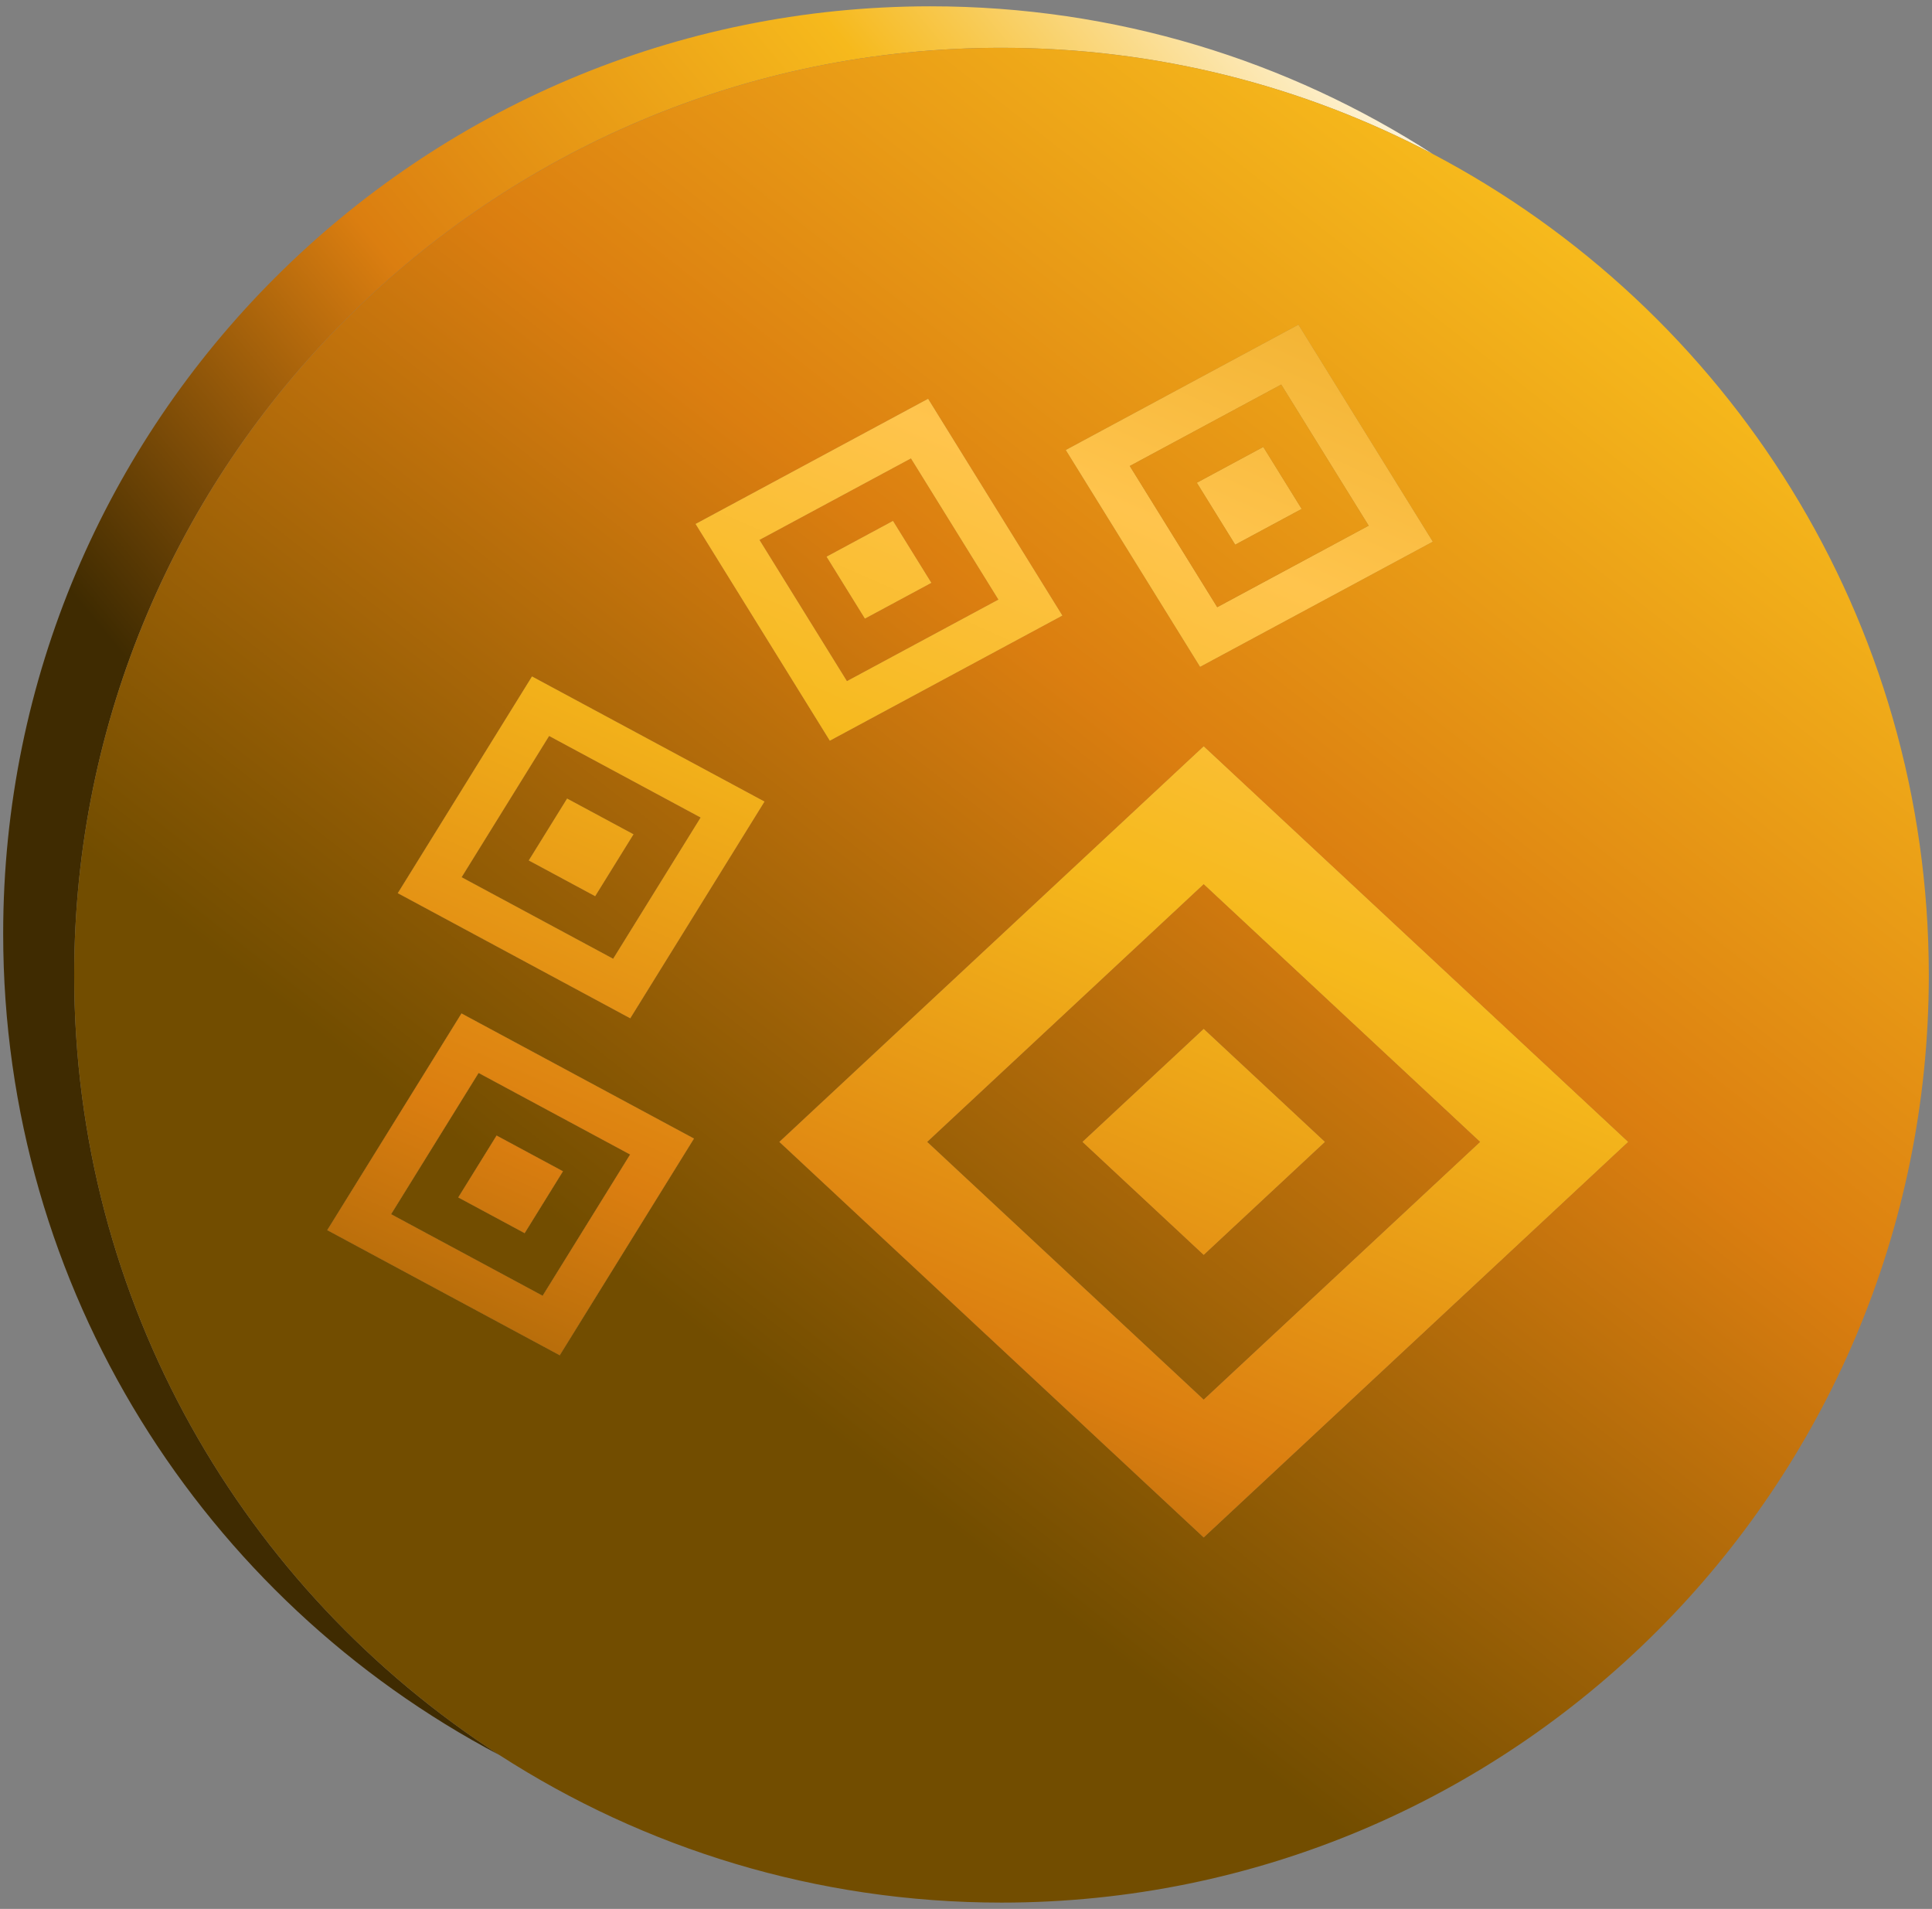 <svg width="166" height="164" viewBox="0 0 166 164" fill="none" xmlns="http://www.w3.org/2000/svg">
    <rect x="0" y="0" width="166" height="164" fill="#808080" stroke="none"/>
    <path d="M79.95 0.542C35.946 0.542 0.273 36.214 0.273 80.218C0.273 110.847 17.556 137.439 42.902 150.775C20.924 136.59 6.374 111.885 6.374 83.782C6.374 39.778 42.046 4.106 86.05 4.106C99.425 4.106 112.03 7.402 123.098 13.225C110.663 5.199 95.85 0.542 79.95 0.542Z" fill="url(#paint0_linear_290_431)"/>
    <path d="M103.423 107.808L113.834 98.104L103.423 88.4L93.011 98.104L103.423 107.808Z" fill="url(#paint1_linear_290_431)"/>
    <path d="M103.423 64.121L66.964 98.104H79.661L103.423 75.956V64.121Z" fill="url(#paint2_linear_290_431)"/>
    <path d="M66.964 98.104L103.423 132.086V120.251L79.661 98.104H66.964Z" fill="url(#paint3_linear_290_431)"/>
    <path d="M103.423 132.086L139.882 98.104H127.185L103.423 120.251V132.086Z" fill="url(#paint4_linear_290_431)"/>
    <path d="M139.882 98.104L103.423 64.121V75.956L127.185 98.104H139.882Z" fill="url(#paint5_linear_290_431)"/>
    <path d="M51.137 76.994L54.431 71.677L48.726 68.607L45.432 73.924L51.137 76.994Z" fill="url(#paint6_linear_290_431)"/>
    <path d="M45.71 58.116L34.177 76.735L39.663 75.365L47.18 63.23L45.71 58.116Z" fill="url(#paint7_linear_290_431)"/>
    <path d="M34.177 76.735L54.153 87.485L52.683 82.371L39.663 75.365L34.177 76.735Z" fill="url(#paint8_linear_290_431)"/>
    <path d="M54.153 87.485L65.686 68.866L60.2 70.236L52.683 82.371L54.153 87.485Z" fill="url(#paint9_linear_290_431)"/>
    <path d="M65.686 68.866L45.71 58.116L47.18 63.23L60.2 70.236L65.686 68.866Z" fill="url(#paint10_linear_290_431)"/>
    <path d="M74.315 53.143L80.02 50.073L76.726 44.756L71.022 47.826L74.315 53.143Z" fill="url(#paint11_linear_290_431)"/>
    <path d="M79.742 34.265L59.766 45.015L65.252 46.385L78.272 39.379L79.742 34.265Z" fill="url(#paint12_linear_290_431)"/>
    <path d="M59.766 45.015L71.299 63.634L72.769 58.52L65.252 46.385L59.766 45.015Z" fill="url(#paint13_linear_290_431)"/>
    <path d="M71.299 63.634L91.276 52.884L85.789 51.514L72.769 58.52L71.299 63.634Z" fill="url(#paint14_linear_290_431)"/>
    <path d="M91.276 52.884L79.742 34.265L78.272 39.379L85.789 51.514L91.276 52.884Z" fill="url(#paint15_linear_290_431)"/>
    <path d="M45.078 105.945L48.371 100.628L42.667 97.558L39.373 102.875L45.078 105.945Z" fill="url(#paint16_linear_290_431)"/>
    <path d="M39.651 87.067L28.117 105.686L33.604 104.316L41.121 92.181L39.651 87.067Z" fill="url(#paint17_linear_290_431)"/>
    <path d="M28.117 105.686L48.094 116.436L46.624 111.322L33.604 104.316L28.117 105.686Z" fill="url(#paint18_linear_290_431)"/>
    <path d="M48.094 116.436L59.627 97.817L54.14 99.187L46.624 111.322L48.094 116.436Z" fill="url(#paint19_linear_290_431)"/>
    <path d="M59.627 97.817L39.651 87.067L41.121 92.181L54.14 99.187L59.627 97.817Z" fill="url(#paint20_linear_290_431)"/>
    <path d="M106.131 46.792L111.836 43.722L108.542 38.405L102.838 41.475L106.131 46.792Z" fill="url(#paint21_linear_290_431)"/>
    <path d="M111.558 27.914L91.582 38.664L97.069 40.034L110.088 33.028L111.558 27.914Z" fill="url(#paint22_linear_290_431)"/>
    <path d="M91.582 38.664L103.115 57.283L104.585 52.169L97.069 40.034L91.582 38.664Z" fill="url(#paint23_linear_290_431)"/>
    <path d="M103.115 57.283L123.092 46.533L117.605 45.163L104.585 52.169L103.115 57.283Z" fill="url(#paint24_linear_290_431)"/>
    <path d="M123.092 46.533L111.558 27.914L110.088 33.028L117.605 45.163L123.092 46.533Z" fill="url(#paint25_linear_290_431)"/>
    <path fill-rule="evenodd" clip-rule="evenodd" d="M86.05 163.458C130.054 163.458 165.726 127.786 165.726 83.782C165.726 53.153 148.444 26.561 123.098 13.225C112.03 7.402 99.425 4.106 86.05 4.106C42.046 4.106 6.374 39.778 6.374 83.782C6.374 111.885 20.924 136.59 42.902 150.775C55.337 158.8 70.15 163.458 86.05 163.458ZM139.882 98.104L103.423 132.086L66.964 98.104L103.423 64.121L139.882 98.104ZM65.686 68.866L54.153 87.485L34.177 76.735L45.71 58.116L65.686 68.866ZM91.276 52.884L71.299 63.634L59.766 45.015L79.742 34.265L91.276 52.884ZM59.627 97.817L48.094 116.436L28.117 105.686L39.651 87.067L59.627 97.817ZM123.092 46.533L103.115 57.283L91.582 38.664L111.558 27.914L123.092 46.533Z" fill="url(#paint26_linear_290_431)"/>
    <path fill-rule="evenodd" clip-rule="evenodd" d="M79.661 98.104L103.423 120.251L127.185 98.104L103.423 75.956L79.661 98.104ZM113.834 98.104L103.423 107.808L93.011 98.104L103.423 88.4L113.834 98.104Z" fill="url(#paint27_linear_290_431)"/>
    <path fill-rule="evenodd" clip-rule="evenodd" d="M33.604 104.316L46.624 111.322L54.14 99.187L41.121 92.181L33.604 104.316ZM48.371 100.628L45.078 105.945L39.373 102.875L42.667 97.558L48.371 100.628Z" fill="url(#paint28_linear_290_431)"/>
    <path fill-rule="evenodd" clip-rule="evenodd" d="M39.663 75.365L52.683 82.371L60.2 70.236L47.18 63.23L39.663 75.365ZM54.431 71.677L51.137 76.994L45.432 73.924L48.726 68.607L54.431 71.677Z" fill="url(#paint29_linear_290_431)"/>
    <path fill-rule="evenodd" clip-rule="evenodd" d="M65.252 46.385L72.769 58.52L85.789 51.514L78.272 39.379L65.252 46.385ZM80.02 50.073L74.315 53.143L71.022 47.826L76.726 44.756L80.02 50.073Z" fill="url(#paint30_linear_290_431)"/>
    <path fill-rule="evenodd" clip-rule="evenodd" d="M139.882 98.104L103.423 132.086L66.964 98.104L103.423 64.121L139.882 98.104ZM65.686 68.866L54.153 87.485L34.177 76.735L45.71 58.116L65.686 68.866ZM91.276 52.884L71.299 63.634L59.766 45.015L79.742 34.265L91.276 52.884ZM59.627 97.817L48.094 116.436L28.117 105.686L39.651 87.067L59.627 97.817ZM123.092 46.533L103.115 57.283L91.582 38.664L111.558 27.914L123.092 46.533ZM103.423 120.251L79.661 98.104L103.423 75.956L127.185 98.104L103.423 120.251ZM103.423 107.808L113.834 98.104L103.423 88.4L93.011 98.104L103.423 107.808ZM33.604 104.316L46.624 111.322L54.14 99.187L41.121 92.181L33.604 104.316ZM48.371 100.628L45.078 105.945L39.373 102.875L42.667 97.558L48.371 100.628ZM52.683 82.371L39.663 75.365L47.18 63.23L60.2 70.236L52.683 82.371ZM51.137 76.994L54.431 71.677L48.726 68.607L45.432 73.924L51.137 76.994ZM65.252 46.385L72.769 58.52L85.789 51.514L78.272 39.379L65.252 46.385ZM80.02 50.073L74.315 53.143L71.022 47.826L76.726 44.756L80.02 50.073ZM104.585 52.169L97.069 40.034L110.088 33.028L117.605 45.163L104.585 52.169ZM106.131 46.792L111.836 43.722L108.542 38.405L102.838 41.475L106.131 46.792Z" fill="url(#paint31_linear_290_431)"/>
    <path fill-rule="evenodd" clip-rule="evenodd" d="M97.069 40.034L104.585 52.169L117.605 45.163L110.088 33.028L97.069 40.034ZM111.836 43.722L106.131 46.792L102.838 41.475L108.542 38.405L111.836 43.722Z" fill="url(#paint32_linear_290_431)"/>
    <defs>
        <linearGradient id="paint0_linear_290_431" x1="44.566" y1="97.492" x2="164.2" y2="-1.306" gradientUnits="userSpaceOnUse">
            <stop stop-color="#3F2B01"/>
            <stop offset="0.254" stop-color="#DB7E10"/>
            <stop offset="0.524" stop-color="#F6B91C"/>
            <stop offset="0.776" stop-color="white"/>
            <stop offset="1" stop-color="#ED9F00"/>
        </linearGradient>
        <linearGradient id="paint1_linear_290_431" x1="44.566" y1="97.492" x2="164.2" y2="-1.306" gradientUnits="userSpaceOnUse">
            <stop stop-color="#724D00"/>
            <stop offset="0.254" stop-color="#DB7E10"/>
            <stop offset="0.524" stop-color="#F6B91C"/>
            <stop offset="0.776" stop-color="#FFC44D"/>
            <stop offset="1" stop-color="#D89100"/>
        </linearGradient>
        <linearGradient id="paint2_linear_290_431" x1="44.566" y1="97.492" x2="164.2" y2="-1.306" gradientUnits="userSpaceOnUse">
            <stop stop-color="#724D00"/>
            <stop offset="0.254" stop-color="#DB7E10"/>
            <stop offset="0.524" stop-color="#F6B91C"/>
            <stop offset="0.776" stop-color="#FFC44D"/>
            <stop offset="1" stop-color="#D89100"/>
        </linearGradient>
        <linearGradient id="paint3_linear_290_431" x1="44.566" y1="97.492" x2="164.2" y2="-1.306" gradientUnits="userSpaceOnUse">
            <stop stop-color="#724D00"/>
            <stop offset="0.254" stop-color="#DB7E10"/>
            <stop offset="0.524" stop-color="#F6B91C"/>
            <stop offset="0.776" stop-color="#FFC44D"/>
            <stop offset="1" stop-color="#D89100"/>
        </linearGradient>
        <linearGradient id="paint4_linear_290_431" x1="44.566" y1="97.492" x2="164.2" y2="-1.306" gradientUnits="userSpaceOnUse">
            <stop stop-color="#724D00"/>
            <stop offset="0.254" stop-color="#DB7E10"/>
            <stop offset="0.524" stop-color="#F6B91C"/>
            <stop offset="0.776" stop-color="#FFC44D"/>
            <stop offset="1" stop-color="#D89100"/>
        </linearGradient>
        <linearGradient id="paint5_linear_290_431" x1="44.566" y1="97.492" x2="164.2" y2="-1.306" gradientUnits="userSpaceOnUse">
            <stop stop-color="#724D00"/>
            <stop offset="0.254" stop-color="#DB7E10"/>
            <stop offset="0.524" stop-color="#F6B91C"/>
            <stop offset="0.776" stop-color="#FFC44D"/>
            <stop offset="1" stop-color="#D89100"/>
        </linearGradient>
        <linearGradient id="paint6_linear_290_431" x1="44.566" y1="97.492" x2="164.2" y2="-1.306" gradientUnits="userSpaceOnUse">
            <stop stop-color="#724D00"/>
            <stop offset="0.254" stop-color="#DB7E10"/>
            <stop offset="0.524" stop-color="#F6B91C"/>
            <stop offset="0.776" stop-color="#FFC44D"/>
            <stop offset="1" stop-color="#D89100"/>
        </linearGradient>
        <linearGradient id="paint7_linear_290_431" x1="44.566" y1="97.492" x2="164.2" y2="-1.306" gradientUnits="userSpaceOnUse">
            <stop stop-color="#724D00"/>
            <stop offset="0.254" stop-color="#DB7E10"/>
            <stop offset="0.524" stop-color="#F6B91C"/>
            <stop offset="0.776" stop-color="#FFC44D"/>
            <stop offset="1" stop-color="#D89100"/>
        </linearGradient>
        <linearGradient id="paint8_linear_290_431" x1="44.566" y1="97.492" x2="164.2" y2="-1.306" gradientUnits="userSpaceOnUse">
            <stop stop-color="#724D00"/>
            <stop offset="0.254" stop-color="#DB7E10"/>
            <stop offset="0.524" stop-color="#F6B91C"/>
            <stop offset="0.776" stop-color="#FFC44D"/>
            <stop offset="1" stop-color="#D89100"/>
        </linearGradient>
        <linearGradient id="paint9_linear_290_431" x1="44.566" y1="97.492" x2="164.2" y2="-1.306" gradientUnits="userSpaceOnUse">
            <stop stop-color="#724D00"/>
            <stop offset="0.254" stop-color="#DB7E10"/>
            <stop offset="0.524" stop-color="#F6B91C"/>
            <stop offset="0.776" stop-color="#FFC44D"/>
            <stop offset="1" stop-color="#D89100"/>
        </linearGradient>
        <linearGradient id="paint10_linear_290_431" x1="44.566" y1="97.492" x2="164.2" y2="-1.306" gradientUnits="userSpaceOnUse">
            <stop stop-color="#724D00"/>
            <stop offset="0.254" stop-color="#DB7E10"/>
            <stop offset="0.524" stop-color="#F6B91C"/>
            <stop offset="0.776" stop-color="#FFC44D"/>
            <stop offset="1" stop-color="#D89100"/>
        </linearGradient>
        <linearGradient id="paint11_linear_290_431" x1="44.566" y1="97.492" x2="164.2" y2="-1.306" gradientUnits="userSpaceOnUse">
            <stop stop-color="#724D00"/>
            <stop offset="0.254" stop-color="#DB7E10"/>
            <stop offset="0.524" stop-color="#F6B91C"/>
            <stop offset="0.776" stop-color="#FFC44D"/>
            <stop offset="1" stop-color="#D89100"/>
        </linearGradient>
        <linearGradient id="paint12_linear_290_431" x1="44.566" y1="97.492" x2="164.2" y2="-1.306" gradientUnits="userSpaceOnUse">
            <stop stop-color="#724D00"/>
            <stop offset="0.254" stop-color="#DB7E10"/>
            <stop offset="0.524" stop-color="#F6B91C"/>
            <stop offset="0.776" stop-color="#FFC44D"/>
            <stop offset="1" stop-color="#D89100"/>
        </linearGradient>
        <linearGradient id="paint13_linear_290_431" x1="44.566" y1="97.492" x2="164.2" y2="-1.306" gradientUnits="userSpaceOnUse">
            <stop stop-color="#724D00"/>
            <stop offset="0.254" stop-color="#DB7E10"/>
            <stop offset="0.524" stop-color="#F6B91C"/>
            <stop offset="0.776" stop-color="#FFC44D"/>
            <stop offset="1" stop-color="#D89100"/>
        </linearGradient>
        <linearGradient id="paint14_linear_290_431" x1="44.566" y1="97.492" x2="164.2" y2="-1.306" gradientUnits="userSpaceOnUse">
            <stop stop-color="#724D00"/>
            <stop offset="0.254" stop-color="#DB7E10"/>
            <stop offset="0.524" stop-color="#F6B91C"/>
            <stop offset="0.776" stop-color="#FFC44D"/>
            <stop offset="1" stop-color="#D89100"/>
        </linearGradient>
        <linearGradient id="paint15_linear_290_431" x1="44.566" y1="97.492" x2="164.2" y2="-1.306" gradientUnits="userSpaceOnUse">
            <stop stop-color="#724D00"/>
            <stop offset="0.254" stop-color="#DB7E10"/>
            <stop offset="0.524" stop-color="#F6B91C"/>
            <stop offset="0.776" stop-color="#FFC44D"/>
            <stop offset="1" stop-color="#D89100"/>
        </linearGradient>
        <linearGradient id="paint16_linear_290_431" x1="44.566" y1="97.492" x2="164.2" y2="-1.306" gradientUnits="userSpaceOnUse">
            <stop stop-color="#724D00"/>
            <stop offset="0.254" stop-color="#DB7E10"/>
            <stop offset="0.524" stop-color="#F6B91C"/>
            <stop offset="0.776" stop-color="#FFC44D"/>
            <stop offset="1" stop-color="#D89100"/>
        </linearGradient>
        <linearGradient id="paint17_linear_290_431" x1="44.566" y1="97.492" x2="164.2" y2="-1.306" gradientUnits="userSpaceOnUse">
            <stop stop-color="#724D00"/>
            <stop offset="0.254" stop-color="#DB7E10"/>
            <stop offset="0.524" stop-color="#F6B91C"/>
            <stop offset="0.776" stop-color="#FFC44D"/>
            <stop offset="1" stop-color="#D89100"/>
        </linearGradient>
        <linearGradient id="paint18_linear_290_431" x1="44.566" y1="97.492" x2="164.2" y2="-1.306" gradientUnits="userSpaceOnUse">
            <stop stop-color="#724D00"/>
            <stop offset="0.254" stop-color="#DB7E10"/>
            <stop offset="0.524" stop-color="#F6B91C"/>
            <stop offset="0.776" stop-color="#FFC44D"/>
            <stop offset="1" stop-color="#D89100"/>
        </linearGradient>
        <linearGradient id="paint19_linear_290_431" x1="44.566" y1="97.492" x2="164.2" y2="-1.306" gradientUnits="userSpaceOnUse">
            <stop stop-color="#724D00"/>
            <stop offset="0.254" stop-color="#DB7E10"/>
            <stop offset="0.524" stop-color="#F6B91C"/>
            <stop offset="0.776" stop-color="#FFC44D"/>
            <stop offset="1" stop-color="#D89100"/>
        </linearGradient>
        <linearGradient id="paint20_linear_290_431" x1="44.566" y1="97.492" x2="164.2" y2="-1.306" gradientUnits="userSpaceOnUse">
            <stop stop-color="#724D00"/>
            <stop offset="0.254" stop-color="#DB7E10"/>
            <stop offset="0.524" stop-color="#F6B91C"/>
            <stop offset="0.776" stop-color="#FFC44D"/>
            <stop offset="1" stop-color="#D89100"/>
        </linearGradient>
        <linearGradient id="paint21_linear_290_431" x1="44.566" y1="97.492" x2="164.2" y2="-1.306" gradientUnits="userSpaceOnUse">
            <stop stop-color="#724D00"/>
            <stop offset="0.254" stop-color="#DB7E10"/>
            <stop offset="0.524" stop-color="#F6B91C"/>
            <stop offset="0.776" stop-color="#FFC44D"/>
            <stop offset="1" stop-color="#D89100"/>
        </linearGradient>
        <linearGradient id="paint22_linear_290_431" x1="44.566" y1="97.492" x2="164.2" y2="-1.306" gradientUnits="userSpaceOnUse">
            <stop stop-color="#724D00"/>
            <stop offset="0.254" stop-color="#DB7E10"/>
            <stop offset="0.524" stop-color="#F6B91C"/>
            <stop offset="0.776" stop-color="#FFC44D"/>
            <stop offset="1" stop-color="#D89100"/>
        </linearGradient>
        <linearGradient id="paint23_linear_290_431" x1="44.566" y1="97.492" x2="164.2" y2="-1.306" gradientUnits="userSpaceOnUse">
            <stop stop-color="#724D00"/>
            <stop offset="0.254" stop-color="#DB7E10"/>
            <stop offset="0.524" stop-color="#F6B91C"/>
            <stop offset="0.776" stop-color="#FFC44D"/>
            <stop offset="1" stop-color="#D89100"/>
        </linearGradient>
        <linearGradient id="paint24_linear_290_431" x1="44.566" y1="97.492" x2="164.2" y2="-1.306" gradientUnits="userSpaceOnUse">
            <stop stop-color="#724D00"/>
            <stop offset="0.254" stop-color="#DB7E10"/>
            <stop offset="0.524" stop-color="#F6B91C"/>
            <stop offset="0.776" stop-color="#FFC44D"/>
            <stop offset="1" stop-color="#D89100"/>
        </linearGradient>
        <linearGradient id="paint25_linear_290_431" x1="44.566" y1="97.492" x2="164.2" y2="-1.306" gradientUnits="userSpaceOnUse">
            <stop stop-color="#724D00"/>
            <stop offset="0.254" stop-color="#DB7E10"/>
            <stop offset="0.524" stop-color="#F6B91C"/>
            <stop offset="0.776" stop-color="#FFC44D"/>
            <stop offset="1" stop-color="#D89100"/>
        </linearGradient>
        <linearGradient id="paint26_linear_290_431" x1="74.725" y1="125.909" x2="229.976" y2="-72.487" gradientUnits="userSpaceOnUse">
            <stop stop-color="#724D00"/>
            <stop offset="0.254" stop-color="#DB7E10"/>
            <stop offset="0.347" stop-color="#E79715"/>
            <stop offset="0.474" stop-color="#F6B91C"/>
            <stop offset="0.776" stop-color="#FFC44D"/>
            <stop offset="1" stop-color="#D89100"/>
        </linearGradient>
        <linearGradient id="paint27_linear_290_431" x1="74.725" y1="125.909" x2="229.976" y2="-72.487" gradientUnits="userSpaceOnUse">
            <stop stop-color="#724D00"/>
            <stop offset="0.254" stop-color="#DB7E10"/>
            <stop offset="0.347" stop-color="#E79715"/>
            <stop offset="0.474" stop-color="#F6B91C"/>
            <stop offset="0.776" stop-color="#FFC44D"/>
            <stop offset="1" stop-color="#D89100"/>
        </linearGradient>
        <linearGradient id="paint28_linear_290_431" x1="74.725" y1="125.909" x2="229.976" y2="-72.487" gradientUnits="userSpaceOnUse">
            <stop stop-color="#724D00"/>
            <stop offset="0.254" stop-color="#DB7E10"/>
            <stop offset="0.347" stop-color="#E79715"/>
            <stop offset="0.474" stop-color="#F6B91C"/>
            <stop offset="0.776" stop-color="#FFC44D"/>
            <stop offset="1" stop-color="#D89100"/>
        </linearGradient>
        <linearGradient id="paint29_linear_290_431" x1="74.725" y1="125.909" x2="229.976" y2="-72.487" gradientUnits="userSpaceOnUse">
            <stop stop-color="#724D00"/>
            <stop offset="0.254" stop-color="#DB7E10"/>
            <stop offset="0.347" stop-color="#E79715"/>
            <stop offset="0.474" stop-color="#F6B91C"/>
            <stop offset="0.776" stop-color="#FFC44D"/>
            <stop offset="1" stop-color="#D89100"/>
        </linearGradient>
        <linearGradient id="paint30_linear_290_431" x1="74.725" y1="125.909" x2="229.976" y2="-72.487" gradientUnits="userSpaceOnUse">
            <stop stop-color="#724D00"/>
            <stop offset="0.254" stop-color="#DB7E10"/>
            <stop offset="0.347" stop-color="#E79715"/>
            <stop offset="0.474" stop-color="#F6B91C"/>
            <stop offset="0.776" stop-color="#FFC44D"/>
            <stop offset="1" stop-color="#D89100"/>
        </linearGradient>
        <linearGradient id="paint31_linear_290_431" x1="88.422" y1="168.531" x2="163.113" y2="-0.612" gradientUnits="userSpaceOnUse">
            <stop stop-color="#724D00"/>
            <stop offset="0.254" stop-color="#DB7E10"/>
            <stop offset="0.481" stop-color="#F6B91C"/>
            <stop offset="0.635" stop-color="#FFC44D"/>
            <stop offset="1" stop-color="#D89100"/>
        </linearGradient>
        <linearGradient id="paint32_linear_290_431" x1="74.725" y1="125.909" x2="229.976" y2="-72.487" gradientUnits="userSpaceOnUse">
            <stop stop-color="#724D00"/>
            <stop offset="0.254" stop-color="#DB7E10"/>
            <stop offset="0.347" stop-color="#E79715"/>
            <stop offset="0.474" stop-color="#F6B91C"/>
            <stop offset="0.776" stop-color="#FFC44D"/>
            <stop offset="1" stop-color="#D89100"/>
        </linearGradient>
    </defs>
</svg>
